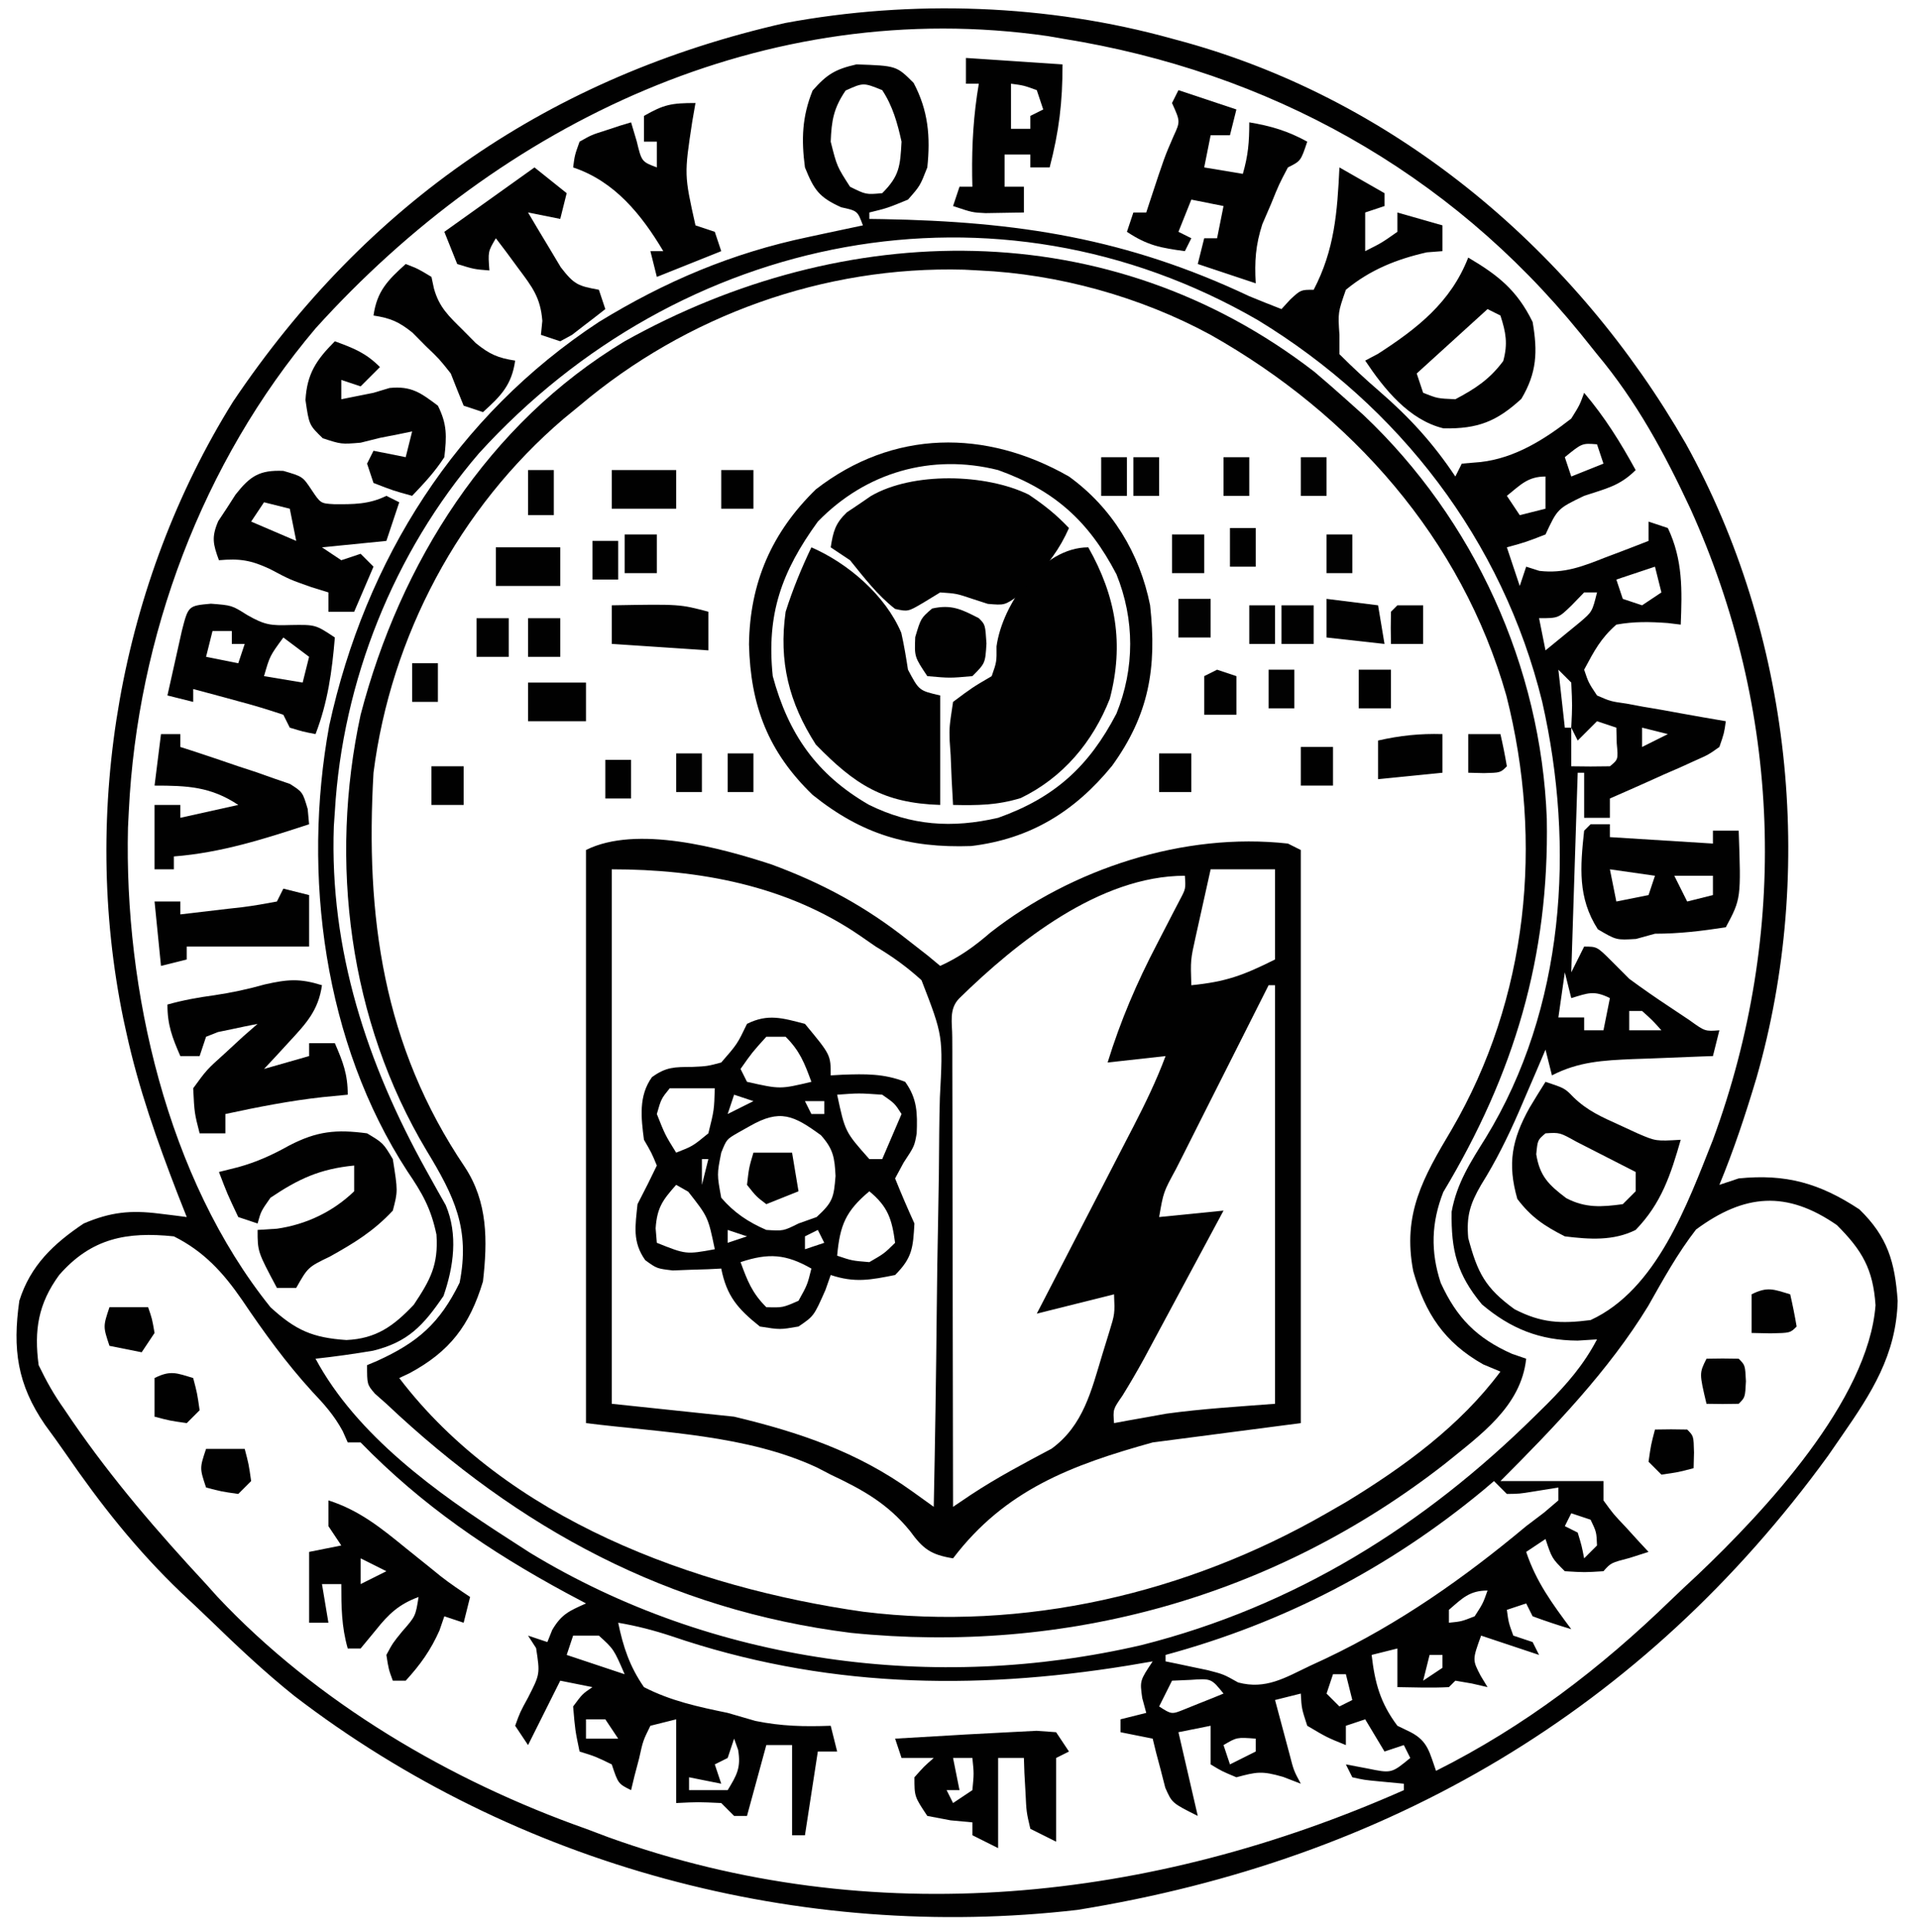 <?xml version="1.0" encoding="UTF-8"?>
<svg version="1.1" xmlns="http://www.w3.org/2000/svg" width="298" height="300">
<path d="M0 0 C0.671 0.182 1.343 0.364 2.034 0.551 C35.308 9.836 62.782 33.279 79.812 62.938 C96.147 92.438 100.05 129.047 90.758 161.406 C89.077 167.031 87.248 172.572 85 178 C85.99 177.67 86.98 177.34 88 177 C95.316 176.263 100.556 177.73 106.75 181.812 C111.138 186.079 112.264 189.99 112.688 196 C112.478 204.382 108.62 210.336 104 217 C103.303 218.009 102.605 219.019 101.887 220.059 C73.16 259.603 33.512 282.81 -14.676 290.594 C-57.754 295.587 -101.887 283.758 -136.284 257.373 C-140.918 253.666 -145.221 249.602 -149.477 245.472 C-150.926 244.071 -152.398 242.695 -153.871 241.32 C-160.775 234.72 -166.414 227.573 -171.813 219.716 C-172.857 218.206 -173.938 216.722 -175.023 215.242 C-179.326 208.96 -180.068 203.522 -179 196 C-177.275 190.522 -173.688 187.142 -169 184 C-164.804 182.213 -161.715 181.909 -157.273 182.465 C-156.471 182.563 -155.668 182.661 -154.841 182.761 C-154.234 182.84 -153.626 182.919 -153 183 C-153.459 181.837 -153.918 180.675 -154.391 179.477 C-157.582 171.217 -160.481 163.037 -162.375 154.375 C-162.53 153.667 -162.685 152.959 -162.845 152.229 C-169.537 119.753 -163.341 84.511 -145.805 56.367 C-125.047 25.491 -96.407 5.806 -60.098 -2.422 C-40.409 -6.096 -19.281 -5.365 0 0 Z M-133 45 C-150.597 65.797 -160.687 92.88 -162 120 C-162.062 121.232 -162.062 121.232 -162.125 122.488 C-162.737 147.706 -156.073 176.991 -140 197 C-136.065 200.612 -133.435 201.742 -128.211 202.098 C-123.563 201.892 -120.861 199.909 -117.75 196.625 C-115.174 192.761 -113.902 190.437 -114.223 185.719 C-115.074 181.644 -116.42 179.3 -118.75 175.875 C-131.688 155.987 -135.118 129.865 -130.875 106.688 C-125.264 80.928 -111.181 58.577 -89 44 C-78.699 37.692 -68.322 33.287 -56.5 30.812 C-55.678 30.635 -54.855 30.458 -54.008 30.275 C-52.006 29.845 -50.003 29.422 -48 29 C-48.834 26.746 -48.834 26.746 -51.375 26.188 C-54.816 24.631 -55.586 23.497 -57 20 C-57.573 15.674 -57.455 12.125 -55.812 8.062 C-53.597 5.541 -52.278 4.745 -49 4 C-42.786 4.214 -42.786 4.214 -40.125 6.875 C-37.852 11.169 -37.496 15.226 -38 20 C-39.125 22.875 -39.125 22.875 -41 25 C-44.188 26.312 -44.188 26.312 -47 27 C-47 27.33 -47 27.66 -47 28 C-46.337 28.009 -45.674 28.019 -44.991 28.028 C-23.94 28.399 -7.016 31.012 12 40 C13.661 40.682 15.325 41.355 17 42 C17.454 41.505 17.907 41.01 18.375 40.5 C20 39 20 39 22 39 C25.246 32.791 25.669 26.942 26 20 C28.31 21.32 30.62 22.64 33 24 C33 24.66 33 25.32 33 26 C32.01 26.33 31.02 26.66 30 27 C30 28.98 30 30.96 30 33 C32.555 31.717 32.555 31.717 35 30 C35 29.01 35 28.02 35 27 C37.31 27.66 39.62 28.32 42 29 C42 30.32 42 31.64 42 33 C41.196 33.062 40.391 33.124 39.562 33.188 C34.834 34.266 30.771 35.894 27 39 C25.768 42.535 25.768 42.535 26 46 C26 46.99 26 47.98 26 49 C28.017 51.02 30.032 52.89 32.188 54.75 C36.888 58.817 40.541 62.815 44 68 C44.33 67.34 44.66 66.68 45 66 C45.969 65.918 46.939 65.835 47.938 65.75 C53.257 65.143 57.838 62.249 62 59 C63.301 56.919 63.301 56.919 64 55 C67.219 58.794 69.616 62.658 72 67 C69.514 69.486 67.319 69.894 64 71 C59.873 72.989 59.873 72.989 58 77 C54.938 78.188 54.938 78.188 52 79 C52.66 80.98 53.32 82.96 54 85 C54.33 84.01 54.66 83.02 55 82 C55.674 82.215 56.348 82.431 57.043 82.652 C60.902 83.106 63.786 81.953 67.312 80.562 C67.958 80.32 68.603 80.077 69.268 79.826 C70.849 79.229 72.425 78.616 74 78 C74 77.01 74 76.02 74 75 C74.99 75.33 75.98 75.66 77 76 C79.346 80.938 79.213 85.664 79 91 C78.336 90.919 77.672 90.838 76.988 90.754 C74.18 90.553 71.775 90.496 69 91 C66.56 93.14 65.562 95.084 64 98 C64.677 100.012 64.677 100.012 66 102 C68.093 102.914 68.093 102.914 70.57 103.266 C71.466 103.433 72.362 103.601 73.285 103.773 C74.222 103.931 75.159 104.088 76.125 104.25 C77.07 104.423 78.015 104.595 78.988 104.773 C81.323 105.198 83.66 105.606 86 106 C85.739 107.866 85.739 107.866 85 110 C83.326 111.188 83.326 111.188 81.184 112.141 C80.42 112.489 79.656 112.837 78.869 113.195 C78.067 113.543 77.264 113.891 76.438 114.25 C75.631 114.614 74.825 114.977 73.994 115.352 C72.002 116.248 70.004 117.13 68 118 C68 118.99 68 119.98 68 121 C66.68 121 65.36 121 64 121 C64 118.69 64 116.38 64 114 C63.67 114 63.34 114 63 114 C62.67 124.23 62.34 134.46 62 145 C62.66 143.68 63.32 142.36 64 141 C66 141 66 141 68.238 143.23 C69.15 144.144 70.061 145.058 71 146 C73.025 147.49 75.089 148.928 77.188 150.312 C78.233 151.01 79.278 151.707 80.355 152.426 C82.773 154.171 82.773 154.171 85 154 C84.67 155.32 84.34 156.64 84 158 C83.42 158.02 82.841 158.04 82.243 158.06 C79.599 158.156 76.956 158.265 74.312 158.375 C72.944 158.421 72.944 158.421 71.549 158.469 C66.988 158.668 63.138 158.857 59 161 C58.67 159.68 58.34 158.36 58 157 C57.553 158.051 57.105 159.101 56.645 160.184 C56.035 161.602 55.424 163.02 54.812 164.438 C54.497 165.172 54.182 165.906 53.857 166.662 C52.131 170.624 50.298 174.329 48 178 C46.295 180.938 45.698 182.848 46 186.25 C47.44 191.652 48.621 193.999 53.188 197.312 C57.346 199.462 60.357 199.59 65 199 C75.283 194.27 80.035 180.98 84 171 C95.862 138.739 94.622 104.214 80.485 72.965 C76.441 64.308 72.152 56.365 66 49 C65.136 47.925 64.273 46.849 63.41 45.773 C42.945 20.586 14.955 5.116 -17 0 C-17.759 -0.131 -18.519 -0.263 -19.301 -0.398 C-63.124 -6.695 -104.17 13.06 -133 45 Z M-50.688 8.062 C-52.542 10.8 -52.873 12.689 -53 16 C-52.036 19.833 -52.036 19.833 -50 23 C-47.524 24.23 -47.524 24.23 -45 24 C-42.307 21.307 -42.211 19.794 -42 16 C-42.628 13.137 -43.377 10.455 -45 8 C-47.932 6.812 -47.932 6.812 -50.688 8.062 Z M-107.639 64.414 C-120.842 79.8 -128.816 99.77 -130 120 C-130.053 120.768 -130.106 121.537 -130.16 122.328 C-130.837 141.52 -124.994 159.245 -115.77 175.82 C-115.186 176.87 -114.602 177.919 -114 179 C-113.598 179.712 -113.196 180.423 -112.781 181.156 C-110.852 185.709 -111.552 190.705 -113.125 195.25 C-116.267 199.858 -118.638 202.418 -124.059 203.754 C-127.036 204.255 -129.999 204.675 -133 205 C-126.574 216.947 -114.202 225.806 -103 233 C-101.353 234.063 -101.353 234.063 -99.672 235.148 C-71.366 252.329 -36.838 256.911 -4.753 249.476 C19.056 243.457 39.058 230.985 56.438 213.812 C57.041 213.218 57.645 212.624 58.268 212.011 C61.374 208.881 63.928 205.943 66 202 C65.01 202.062 64.02 202.124 63 202.188 C57.133 202.164 52.578 200.338 48.125 196.562 C44.255 191.896 43.326 188.188 43.422 182.168 C44.232 177.731 46.349 174.479 48.719 170.688 C61.003 150.61 62.603 125.545 57.492 103.003 C51.334 77.913 35.269 57.067 13.34 43.719 C-27.396 20.162 -76.502 30.143 -107.639 64.414 Z M61 65 C61.33 65.99 61.66 66.98 62 68 C63.65 67.34 65.3 66.68 67 66 C66.67 65.01 66.34 64.02 66 63 C63.676 62.815 63.676 62.815 61 65 Z M52 71 C52.99 72.485 52.99 72.485 54 74 C55.32 73.67 56.64 73.34 58 73 C58 71.35 58 69.7 58 68 C55.238 68 54.107 69.314 52 71 Z M51 77 C52 79 52 79 52 79 Z M75 82 C73.02 82.66 71.04 83.32 69 84 C69.33 84.99 69.66 85.98 70 87 C70.99 87.33 71.98 87.66 73 88 C73.99 87.34 74.98 86.68 76 86 C75.67 84.68 75.34 83.36 75 82 Z M55 85 C56 87 56 87 56 87 Z M64 86 C63.361 86.66 62.721 87.32 62.062 88 C60 90 60 90 57 90 C57.33 91.65 57.66 93.3 58 95 C59.152 94.07 60.297 93.131 61.438 92.188 C62.076 91.665 62.714 91.143 63.371 90.605 C65.255 88.992 65.255 88.992 66 86 C65.34 86 64.68 86 64 86 Z M56 88 C57 90 57 90 57 90 Z M59 96 C60 98 60 98 60 98 Z M60 98 C60.33 100.97 60.66 103.94 61 107 C61.33 107 61.66 107 62 107 C62.167 103.583 62.167 103.583 62 100 C61.34 99.34 60.68 98.68 60 98 Z M66 106 C65.01 106.99 64.02 107.98 63 109 C62.67 108.34 62.34 107.68 62 107 C62 108.98 62 110.96 62 113 C64 113.043 66 113.041 68 113 C69.296 111.934 69.296 111.934 69.062 109.438 C69.042 108.633 69.021 107.829 69 107 C68.01 106.67 67.02 106.34 66 106 Z M73 107 C73 107.99 73 108.98 73 110 C74.32 109.34 75.64 108.68 77 108 C75.68 107.67 74.36 107.34 73 107 Z M61 145 C60.67 147.31 60.34 149.62 60 152 C61.32 152 62.64 152 64 152 C64 152.66 64 153.32 64 154 C64.99 154 65.98 154 67 154 C67.33 152.35 67.66 150.7 68 149 C65.509 147.755 64.589 148.223 62 149 C61.67 147.68 61.34 146.36 61 145 Z M71 151 C71 151.99 71 152.98 71 154 C72.65 154 74.3 154 76 154 C74.625 152.458 74.625 152.458 73 151 C72.34 151 71.68 151 71 151 Z M59 153 C60 157 60 157 60 157 Z M81.375 184.938 C78.469 188.685 76.279 192.691 73.945 196.812 C67.839 206.818 59.267 215.733 51 224 C56.28 224 61.56 224 67 224 C67 224.99 67 225.98 67 227 C68.534 229.118 68.534 229.118 70.5 231.188 C71.15 231.903 71.799 232.618 72.469 233.355 C72.974 233.898 73.479 234.441 74 235 C73.031 235.309 72.061 235.619 71.062 235.938 C68.159 236.695 68.159 236.695 67 238 C64.062 238.188 64.062 238.188 61 238 C59 236 59 236 58 233 C57.01 233.66 56.02 234.32 55 235 C56.557 239.671 59.084 243.087 62 247 C59.98 246.398 57.979 245.727 56 245 C55.67 244.34 55.34 243.68 55 243 C53.515 243.495 53.515 243.495 52 244 C52.267 245.985 52.267 245.985 53 248 C54.485 248.495 54.485 248.495 56 249 C56.495 249.99 56.495 249.99 57 251 C54.03 250.01 51.06 249.02 48 248 C46.637 251.76 46.637 251.76 47.938 254.25 C48.288 254.827 48.639 255.405 49 256 C47.793 255.722 47.793 255.722 46.562 255.438 C45.717 255.293 44.871 255.149 44 255 C43.505 255.495 43.505 255.495 43 256 C40.329 256.141 37.676 256.042 35 256 C35 254.02 35 252.04 35 250 C33.02 250.495 33.02 250.495 31 251 C31.508 255.369 32.343 258.457 35 262 C35.681 262.33 36.361 262.66 37.062 263 C39.779 264.402 39.993 266.206 41 269 C54.793 262.075 66.489 253.129 77.529 242.42 C78.874 241.122 80.242 239.849 81.613 238.578 C91.912 228.789 108.132 211.499 109.25 196.688 C108.871 191.096 107.19 188.19 103.25 184.25 C95.418 178.828 88.876 179.401 81.375 184.938 Z M-172.812 192 C-176.072 196.47 -176.726 200.567 -176 206 C-174.757 208.573 -173.624 210.585 -172 212.875 C-171.591 213.478 -171.183 214.081 -170.762 214.702 C-164.553 223.742 -157.455 231.972 -150 240 C-149.423 240.643 -148.845 241.286 -148.25 241.949 C-132.837 258.36 -112.095 270.555 -91 278 C-89.256 278.657 -89.256 278.657 -87.477 279.328 C-46.581 294.054 -3.17 289.352 36 272 C36 271.67 36 271.34 36 271 C34.051 270.814 34.051 270.814 32.062 270.625 C29.848 270.414 29.848 270.414 28 270 C27.67 269.34 27.34 268.68 27 268 C28.64 268.309 28.64 268.309 30.312 268.625 C34.084 269.403 34.084 269.403 37 267 C36.67 266.34 36.34 265.68 36 265 C35.01 265.33 34.02 265.66 33 266 C32.01 264.35 31.02 262.7 30 261 C29.01 261.33 28.02 261.66 27 262 C27 262.99 27 263.98 27 265 C24.062 263.812 24.062 263.812 21 262 C20.125 259.312 20.125 259.312 20 257 C18.68 257.33 17.36 257.66 16 258 C16.477 259.792 16.956 261.584 17.438 263.375 C17.704 264.373 17.971 265.37 18.246 266.398 C18.902 268.954 18.902 268.954 20 271 C19.093 270.649 18.185 270.299 17.25 269.938 C13.922 268.977 13.142 269.162 10 270 C7.75 269.062 7.75 269.062 6 268 C6 266.02 6 264.04 6 262 C3.525 262.495 3.525 262.495 1 263 C1.99 267.29 2.98 271.58 4 276 C0 274 0 274 -1.047 271.617 C-1.279 270.712 -1.511 269.807 -1.75 268.875 C-1.992 267.965 -2.235 267.055 -2.484 266.117 C-2.655 265.419 -2.825 264.72 -3 264 C-4.65 263.67 -6.3 263.34 -8 263 C-8 262.34 -8 261.68 -8 261 C-6.68 260.67 -5.36 260.34 -4 260 C-4.206 259.237 -4.412 258.474 -4.625 257.688 C-5 255 -5 255 -3 252 C-4.272 252.217 -5.545 252.433 -6.855 252.656 C-31.08 256.577 -54.354 256.058 -77.715 248.086 C-80.486 247.17 -83.128 246.49 -86 246 C-85.232 249.761 -84.197 252.831 -82 256 C-77.836 258.147 -73.567 259.057 -69 260 C-67.561 260.412 -66.123 260.828 -64.688 261.25 C-60.621 262.077 -57.135 262.148 -53 262 C-52.67 263.32 -52.34 264.64 -52 266 C-52.99 266 -53.98 266 -55 266 C-55.66 270.29 -56.32 274.58 -57 279 C-57.66 279 -58.32 279 -59 279 C-59 274.38 -59 269.76 -59 265 C-60.32 265 -61.64 265 -63 265 C-63.99 268.63 -64.98 272.26 -66 276 C-66.66 276 -67.32 276 -68 276 C-68.66 275.34 -69.32 274.68 -70 274 C-73.583 273.833 -73.583 273.833 -77 274 C-77 269.71 -77 265.42 -77 261 C-78.32 261.33 -79.64 261.66 -81 262 C-82.143 264.313 -82.143 264.313 -82.75 267.062 C-83.114 268.441 -83.114 268.441 -83.484 269.848 C-83.655 270.558 -83.825 271.268 -84 272 C-86 271 -86 271 -87 268 C-89.504 266.781 -89.504 266.781 -92 266 C-92.688 262.688 -92.688 262.688 -93 259 C-91.562 257.062 -91.562 257.062 -90 256 C-91.65 255.67 -93.3 255.34 -95 255 C-96.65 258.3 -98.3 261.6 -100 265 C-100.66 264.01 -101.32 263.02 -102 262 C-101.25 259.914 -101.25 259.914 -100 257.625 C-98.132 253.966 -98.132 253.966 -98.75 249.938 C-99.162 249.298 -99.575 248.659 -100 248 C-98.515 248.495 -98.515 248.495 -97 249 C-96.629 248.072 -96.629 248.072 -96.25 247.125 C-94.78 244.625 -93.586 244.167 -91 243 C-92.004 242.466 -93.008 241.933 -94.043 241.383 C-105.989 234.92 -116.492 227.765 -126 218 C-126.66 218 -127.32 218 -128 218 C-128.258 217.42 -128.516 216.84 -128.781 216.242 C-130.104 213.809 -131.595 212.131 -133.5 210.125 C-137.584 205.654 -141.032 200.885 -144.41 195.874 C-147.335 191.624 -150.348 188.326 -155 186 C-162.317 185.239 -167.81 186.271 -172.812 192 Z M50 224 C49.429 224.485 48.858 224.969 48.27 225.469 C33.619 237.58 17.291 246.034 -1 251 C-1 251.33 -1 251.66 -1 252 C-0.408 252.121 0.183 252.242 0.793 252.367 C1.583 252.535 2.373 252.702 3.188 252.875 C3.965 253.037 4.742 253.2 5.543 253.367 C8 254 8 254 10.273 255.277 C14.575 256.417 17.54 254.547 21.438 252.688 C22.232 252.32 23.026 251.953 23.844 251.574 C35.281 246.14 45.291 239.111 55 231 C55.917 230.305 56.833 229.61 57.777 228.895 C58.878 227.957 58.878 227.957 60 227 C60 226.34 60 225.68 60 225 C58.721 225.206 57.443 225.412 56.125 225.625 C53.945 225.977 53.945 225.977 52 226 C51.34 225.34 50.68 224.68 50 224 Z M62 229 C61.67 229.66 61.34 230.32 61 231 C61.99 231.495 61.99 231.495 63 232 C63.625 234.062 63.625 234.062 64 236 C64.66 235.34 65.32 234.68 66 234 C65.914 231.907 65.914 231.907 65 230 C64.01 229.67 63.02 229.34 62 229 Z M43 244 C43 244.66 43 245.32 43 246 C44.95 245.805 44.95 245.805 47 245 C48.284 243.016 48.284 243.016 49 241 C46.201 241 45.073 242.204 43 244 Z M-93 248 C-93.33 248.99 -93.66 249.98 -94 251 C-91.03 251.99 -88.06 252.98 -85 254 C-86.684 250.105 -86.684 250.105 -89 248 C-90.32 248 -91.64 248 -93 248 Z M40 251 C39.67 252.32 39.34 253.64 39 255 C39.99 254.34 40.98 253.68 42 253 C42 252.34 42 251.68 42 251 C41.34 251 40.68 251 40 251 Z M25 254 C24.67 254.99 24.34 255.98 24 257 C24.66 257.66 25.32 258.32 26 259 C26.66 258.67 27.32 258.34 28 258 C27.67 256.68 27.34 255.36 27 254 C26.34 254 25.68 254 25 254 Z M0 255 C-0.66 256.32 -1.32 257.64 -2 259 C-0.056 260.254 -0.056 260.254 1.945 259.441 C2.665 259.151 3.384 258.861 4.125 258.562 C4.849 258.275 5.574 257.988 6.32 257.691 C6.875 257.463 7.429 257.235 8 257 C6.102 254.65 6.102 254.65 2.875 254.875 C1.926 254.916 0.978 254.958 0 255 Z M-91 261 C-91 261.99 -91 262.98 -91 264 C-89.35 264 -87.7 264 -86 264 C-86.66 263.01 -87.32 262.02 -88 261 C-88.99 261 -89.98 261 -91 261 Z M-68 264 C-68.33 264.99 -68.66 265.98 -69 267 C-69.99 267.495 -69.99 267.495 -71 268 C-70.67 268.99 -70.34 269.98 -70 271 C-71.65 270.67 -73.3 270.34 -75 270 C-75 270.66 -75 271.32 -75 272 C-73.02 272 -71.04 272 -69 272 C-67.571 269.646 -66.913 268.52 -67.375 265.75 C-67.581 265.173 -67.787 264.595 -68 264 Z M8 265 C8.33 265.99 8.66 266.98 9 268 C10.32 267.34 11.64 266.68 13 266 C13 265.34 13 264.68 13 264 C10.075 263.776 10.075 263.776 8 265 Z M-75 266 C-71 267 -71 267 -71 267 Z " fill="#010101" transform="translate(182,6)"/>
<path d="M0 0 C7.852 2.874 14.689 6.56 21.258 11.777 C22.289 12.582 23.32 13.386 24.383 14.215 C25.311 14.988 25.311 14.988 26.258 15.777 C29.291 14.399 31.554 12.759 34.07 10.59 C46.727 0.684 64.103 -5.025 80.258 -3.223 C81.248 -2.728 81.248 -2.728 82.258 -2.223 C82.258 27.147 82.258 56.517 82.258 86.777 C74.668 87.767 67.078 88.757 59.258 89.777 C46.61 93.296 36.329 97.157 28.258 107.777 C24.816 107.22 23.595 106.324 21.57 103.527 C18.084 99.255 14.196 97.104 9.258 94.777 C8.566 94.418 7.873 94.058 7.16 93.688 C-3.749 88.589 -16.947 88.252 -28.742 86.777 C-28.742 57.407 -28.742 28.037 -28.742 -2.223 C-20.905 -6.141 -7.838 -2.561 0 0 Z M-24.742 0.777 C-24.742 28.167 -24.742 55.557 -24.742 83.777 C-18.472 84.437 -12.202 85.097 -5.742 85.777 C4.435 88.217 13.386 91.24 21.906 97.367 C22.849 98.044 22.849 98.044 23.81 98.734 C24.288 99.078 24.766 99.423 25.258 99.777 C25.467 89.616 25.626 79.454 25.724 69.291 C25.771 64.571 25.835 59.852 25.937 55.133 C26.035 50.575 26.088 46.018 26.112 41.459 C26.128 39.723 26.161 37.988 26.209 36.254 C26.717 26.668 26.717 26.668 23.357 17.994 C21.084 15.932 18.888 14.348 16.258 12.777 C15.448 12.218 14.639 11.658 13.805 11.081 C2.422 3.267 -11.22 0.777 -24.742 0.777 Z M68.258 0.777 C67.753 3.026 67.254 5.276 66.758 7.527 C66.479 8.78 66.201 10.033 65.914 11.324 C65.133 14.846 65.133 14.846 65.258 18.777 C70.588 18.244 73.241 17.286 78.258 14.777 C78.258 10.157 78.258 5.537 78.258 0.777 C74.958 0.777 71.658 0.777 68.258 0.777 Z M29.258 20.777 C27.561 22.474 28.138 24.589 28.133 26.852 C28.137 27.578 28.141 28.303 28.144 29.051 C28.144 29.812 28.144 30.573 28.144 31.357 C28.145 33.884 28.152 36.411 28.16 38.938 C28.162 40.685 28.163 42.432 28.164 44.18 C28.168 48.788 28.178 53.396 28.189 58.004 C28.199 62.702 28.204 67.401 28.209 72.1 C28.22 81.326 28.237 90.551 28.258 99.777 C29.184 99.153 30.11 98.528 31.064 97.884 C35.086 95.231 39.298 93.012 43.551 90.754 C48.492 87.146 49.727 81.76 51.445 76.09 C51.789 74.972 52.134 73.855 52.488 72.703 C53.385 69.798 53.385 69.798 53.258 66.777 C49.298 67.767 45.338 68.757 41.258 69.777 C42.06 68.226 42.06 68.226 42.878 66.644 C44.867 62.797 46.853 58.948 48.838 55.098 C49.697 53.435 50.556 51.771 51.417 50.108 C52.655 47.714 53.89 45.318 55.125 42.922 C55.508 42.182 55.892 41.442 56.287 40.68 C58.128 37.101 59.85 33.556 61.258 29.777 C58.288 30.107 55.318 30.437 52.258 30.777 C54.27 24.257 56.791 18.381 59.945 12.34 C60.765 10.76 61.582 9.178 62.395 7.594 C62.931 6.564 62.931 6.564 63.479 5.514 C64.394 3.79 64.394 3.79 64.258 1.777 C51.015 1.777 38.151 12.085 29.258 20.777 Z M77.258 18.777 C74.832 23.58 72.411 28.386 69.995 33.194 C69.172 34.83 68.347 36.465 67.521 38.1 C66.336 40.446 65.156 42.795 63.977 45.145 C63.605 45.878 63.233 46.611 62.85 47.367 C60.928 50.898 60.928 50.898 60.258 54.777 C65.208 54.282 65.208 54.282 70.258 53.777 C68.32 57.389 66.382 61.001 64.441 64.611 C63.782 65.838 63.124 67.065 62.466 68.292 C61.516 70.062 60.565 71.832 59.613 73.602 C59.042 74.665 58.472 75.728 57.884 76.823 C56.82 78.756 55.709 80.663 54.548 82.538 C53.091 84.635 53.091 84.635 53.258 86.777 C53.973 86.645 54.689 86.512 55.426 86.375 C56.92 86.11 56.92 86.11 58.445 85.84 C59.89 85.579 59.89 85.579 61.363 85.312 C66.965 84.543 72.62 84.211 78.258 83.777 C78.258 62.327 78.258 40.877 78.258 18.777 C77.928 18.777 77.598 18.777 77.258 18.777 Z " fill="#010101" transform="translate(119.742,134.223)"/>
<path d="M0 0 C1.646 1.392 3.27 2.811 4.875 4.25 C5.781 5.062 6.687 5.874 7.621 6.711 C24.786 22.948 35.187 45.742 36.078 69.406 C36.462 90.771 31.031 108.989 20 127.375 C18.14 132.129 18.004 136.594 19.602 141.465 C22.088 146.893 25.165 150.045 30.688 152.5 C31.409 152.748 32.131 152.995 32.875 153.25 C32.072 160.685 25.772 165.076 20.273 169.554 C-6.235 190.229 -38.524 199.209 -71.98 195.824 C-100.26 192.277 -123.569 179.675 -144.125 160.25 C-144.712 159.732 -145.298 159.214 -145.902 158.68 C-147.125 157.25 -147.125 157.25 -147.125 154.25 C-146.346 153.921 -146.346 153.921 -145.551 153.586 C-139.269 150.73 -135.841 147.761 -132.75 141.438 C-131.117 133.11 -133.54 128.071 -137.895 120.907 C-149.932 100.774 -153.062 76.07 -148.125 53.25 C-141.985 29.697 -128.332 7.991 -107.125 -4.75 C-73.024 -23.818 -31.942 -24.676 0 0 Z M-114.125 5.25 C-114.938 5.918 -115.752 6.585 -116.59 7.273 C-132.813 21.122 -143.423 41.062 -146.125 62.25 C-147.408 84.532 -144.654 104.663 -131.938 123.488 C-128.366 128.931 -128.402 134.894 -129.125 141.25 C-131.188 148.077 -134.272 152.142 -140.551 155.508 C-141.07 155.753 -141.59 155.998 -142.125 156.25 C-125.47 178.14 -96.374 188.798 -70.063 192.543 C-45.101 195.619 -19.784 189.708 1.875 177.25 C2.879 176.673 3.883 176.095 4.918 175.5 C13.854 170.055 22.589 163.704 28.875 155.25 C27.545 154.693 27.545 154.693 26.188 154.125 C20.161 150.714 17.183 146.198 15.336 139.645 C13.628 130.773 16.881 125.098 21.286 117.693 C33.177 97.314 35.578 73.059 29.806 50.316 C22.882 25.873 5.675 6.552 -16.125 -5.75 C-26.956 -11.632 -39.786 -15.209 -52.125 -15.75 C-52.874 -15.79 -53.623 -15.83 -54.395 -15.871 C-76.206 -16.47 -97.536 -8.772 -114.125 5.25 Z " fill="#010101" transform="translate(204.125,57.75)"/>
<path d="M0 0 C4 4.821 4 4.821 4 8 C4.603 7.965 5.207 7.93 5.828 7.895 C9.366 7.775 12.238 7.703 15.562 9 C17.438 11.61 17.478 13.86 17.352 17.02 C17 19 17 19 15.312 21.562 C14.879 22.367 14.446 23.171 14 24 C14.943 26.357 15.946 28.69 17 31 C16.787 34.761 16.677 36.323 14 39 C10.166 39.767 7.74 40.247 4 39 C3.732 39.763 3.464 40.526 3.188 41.312 C1.391 45.377 1.391 45.377 -1 47 C-3.875 47.5 -3.875 47.5 -7 47 C-10.444 44.245 -12.148 42.288 -13 38 C-14.031 38.052 -14.031 38.052 -15.082 38.105 C-15.983 38.133 -16.884 38.16 -17.812 38.188 C-19.152 38.24 -19.152 38.24 -20.52 38.293 C-23 38 -23 38 -24.801 36.695 C-26.821 33.839 -26.344 31.388 -26 28 C-25.464 26.948 -24.927 25.896 -24.375 24.812 C-23.921 23.884 -23.468 22.956 -23 22 C-23.808 20.05 -23.808 20.05 -25 18 C-25.446 14.579 -25.855 11.188 -23.758 8.273 C-21.554 6.677 -20.257 6.701 -17.562 6.688 C-15.179 6.578 -15.179 6.578 -13 6 C-10.505 3.134 -10.505 3.134 -9 0 C-5.74 -1.63 -3.453 -0.893 0 0 Z M-6 2 C-8.201 4.439 -8.201 4.439 -10 7 C-9.67 7.66 -9.34 8.32 -9 9 C-3.859 10.157 -3.859 10.157 1 9 C-0.074 6.085 -0.778 4.222 -3 2 C-3.99 2 -4.98 2 -6 2 Z M-21 10 C-22.326 11.645 -22.326 11.645 -23 14 C-21.717 17.234 -21.717 17.234 -20 20 C-17.425 18.991 -17.425 18.991 -15 17 C-14.104 13.401 -14.104 13.401 -14 10 C-16.31 10 -18.62 10 -21 10 Z M-11 11 C-11.33 11.99 -11.66 12.98 -12 14 C-10.68 13.34 -9.36 12.68 -8 12 C-8.99 11.67 -9.98 11.34 -11 11 Z M5 11 C6.233 16.765 6.233 16.765 10 21 C10.66 21 11.32 21 12 21 C12.99 18.69 13.98 16.38 15 14 C13.944 12.354 13.944 12.354 12 11 C8.375 10.75 8.375 10.75 5 11 Z M0 12 C0.33 12.66 0.66 13.32 1 14 C1.66 14 2.32 14 3 14 C3 13.34 3 12.68 3 12 C2.01 12 1.02 12 0 12 Z M-8.562 15.875 C-9.183 16.223 -9.803 16.571 -10.441 16.93 C-12.166 17.929 -12.166 17.929 -13 20 C-13.668 23.372 -13.668 23.372 -13 27 C-10.987 29.33 -8.817 30.777 -6 32 C-3.349 32.17 -3.349 32.17 -1 31 C-0.072 30.67 0.856 30.34 1.812 30 C4.353 27.677 4.479 26.955 4.75 23.625 C4.61 20.771 4.404 19.455 2.492 17.301 C-1.761 14.195 -3.862 13.186 -8.562 15.875 Z M-16 21 C-16 22.32 -16 23.64 -16 25 C-15.67 23.68 -15.34 22.36 -15 21 C-15.33 21 -15.66 21 -16 21 Z M7 22 C8 25 8 25 8 25 Z M-20 25 C-22.097 27.36 -22.969 28.546 -23.188 31.75 C-23.126 32.492 -23.064 33.235 -23 34 C-18.462 35.816 -18.462 35.816 -14 35 C-15.045 29.978 -15.045 29.978 -18.125 26.062 C-18.744 25.712 -19.363 25.361 -20 25 Z M10 26 C6.328 29.08 5.432 31.248 5 36 C7.302 36.778 7.302 36.778 10 37 C12.305 35.668 12.305 35.668 14 34 C13.502 30.312 12.899 28.395 10 26 Z M-12 32 C-12 32.66 -12 33.32 -12 34 C-11.01 33.67 -10.02 33.34 -9 33 C-9.99 32.67 -10.98 32.34 -12 32 Z M2 32 C1.01 32.495 1.01 32.495 0 33 C0 33.66 0 34.32 0 35 C0.99 34.67 1.98 34.34 3 34 C2.67 33.34 2.34 32.68 2 32 Z M-10 37 C-8.926 39.915 -8.222 41.778 -6 44 C-3.445 44.073 -3.445 44.073 -1 43 C0.375 40.524 0.375 40.524 1 38 C-2.924 35.758 -5.624 35.541 -10 37 Z " fill="#010101" transform="translate(125,159)"/>
<path d="M0 0 C6.687 4.826 10.988 11.933 12.598 19.992 C13.67 29.676 12.439 36.98 6.691 44.93 C0.904 52.013 -5.989 56.276 -15.18 57.383 C-24.953 57.728 -32.181 55.56 -39.812 49.438 C-46.697 42.785 -49.461 35.603 -49.688 26.062 C-49.562 16.502 -46.161 8.679 -39.312 2 C-27.318 -7.309 -12.927 -7.382 0 0 Z M-39 7 C-44.647 14.788 -46.992 21.386 -46 31 C-43.573 39.994 -39.201 46.266 -31.098 50.961 C-24.501 54.228 -18.165 54.656 -11 53 C-2.21 49.875 3.104 45.013 7.375 36.812 C10.216 29.805 10.216 22.195 7.375 15.188 C3.098 6.976 -2.21 2.147 -11 -1 C-21.347 -3.603 -31.553 -0.67 -39 7 Z " fill="#010101" transform="translate(166,74)"/>
<path d="M0 0 C4.29 7.585 5.576 14.985 3.34 23.52 C0.696 30.239 -3.94 35.768 -10.5 38.938 C-14.198 40.06 -17.161 40.078 -21 40 C-21.162 37.414 -21.281 34.838 -21.375 32.25 C-21.425 31.52 -21.476 30.791 -21.527 30.039 C-21.586 27.891 -21.586 27.891 -21 24 C-18.023 21.773 -18.023 21.773 -15 20 C-14.225 17.778 -14.225 17.778 -14.25 15.375 C-13.334 8.758 -7.146 0 0 0 Z " fill="#010101" transform="translate(169,85)"/>
<path d="M0 0 C5.712 2.478 11.511 7.475 13.957 13.266 C14.389 15.16 14.702 17.08 15 19 C16.722 22.248 16.722 22.248 20 23 C20 28.61 20 34.22 20 40 C11.171 39.724 6.759 36.861 0.688 30.625 C-3.491 24.126 -5.097 17.716 -4 10 C-2.908 6.541 -1.56 3.273 0 0 Z " fill="#010101" transform="translate(126,85)"/>
<path d="M0 0 C2.469 1.662 4.241 3.075 6.25 5.188 C4.788 8.51 2.942 10.881 0.438 13.5 C-0.229 14.218 -0.895 14.936 -1.582 15.676 C-3.75 17.188 -3.75 17.188 -6.355 16.965 C-7.146 16.708 -7.936 16.452 -8.75 16.188 C-11.218 15.36 -11.218 15.36 -13.75 15.188 C-14.596 15.703 -15.441 16.219 -16.312 16.75 C-18.75 18.188 -18.75 18.188 -20.75 17.75 C-23.527 15.58 -25.533 12.916 -27.75 10.188 C-28.74 9.527 -29.73 8.867 -30.75 8.188 C-30.363 5.732 -30.054 4.477 -28.227 2.738 C-27.616 2.33 -27.005 1.921 -26.375 1.5 C-25.769 1.084 -25.163 0.667 -24.539 0.238 C-18.069 -3.562 -6.682 -3.272 0 0 Z " fill="#010101" transform="translate(159.75,76.812)"/>
<path d="M0 0 C2.97 0.99 5.94 1.98 9 3 C8.67 4.32 8.34 5.64 8 7 C7.01 7 6.02 7 5 7 C4.67 8.65 4.34 10.3 4 12 C6.97 12.495 6.97 12.495 10 13 C10.826 10.108 11 8.113 11 5 C14.344 5.557 17.033 6.352 20 8 C19 11 19 11 17 12 C15.631 14.589 15.631 14.589 14.375 17.688 C13.929 18.723 13.483 19.758 13.023 20.824 C11.973 24.083 11.806 26.602 12 30 C9.03 29.01 6.06 28.02 3 27 C3.33 25.68 3.66 24.36 4 23 C4.66 23 5.32 23 6 23 C6.33 21.35 6.66 19.7 7 18 C5.35 17.67 3.7 17.34 2 17 C1.01 19.475 1.01 19.475 0 22 C0.66 22.33 1.32 22.66 2 23 C1.67 23.66 1.34 24.32 1 25 C-2.735 24.502 -4.812 24.125 -8 22 C-7.505 20.515 -7.505 20.515 -7 19 C-6.34 19 -5.68 19 -5 19 C-4.807 18.408 -4.613 17.817 -4.414 17.207 C-2.162 10.372 -2.162 10.372 -0.75 7.125 C0.294 4.859 0.294 4.859 -1 2 C-0.67 1.34 -0.34 0.68 0 0 Z " fill="#010101" transform="translate(183,14)"/>
<path d="M0 0 C-0.565 3.908 -2.421 5.899 -5.062 8.75 C-5.796 9.549 -6.529 10.348 -7.285 11.172 C-7.851 11.775 -8.417 12.378 -9 13 C-6.69 12.34 -4.38 11.68 -2 11 C-2 10.34 -2 9.68 -2 9 C-0.68 9 0.64 9 2 9 C3.257 11.906 4 13.796 4 17 C2.721 17.124 1.442 17.247 0.125 17.375 C-4.986 17.936 -9.976 18.92 -15 20 C-15 20.99 -15 21.98 -15 23 C-16.32 23 -17.64 23 -19 23 C-19.809 19.84 -19.809 19.84 -20 16 C-17.91 13.129 -17.91 13.129 -15.062 10.562 C-14.125 9.698 -13.188 8.833 -12.223 7.941 C-11.489 7.301 -10.756 6.66 -10 6 C-11.316 6.255 -12.628 6.529 -13.938 6.812 C-14.668 6.963 -15.399 7.114 -16.152 7.27 C-16.762 7.511 -17.372 7.752 -18 8 C-18.33 8.99 -18.66 9.98 -19 11 C-19.99 11 -20.98 11 -22 11 C-23.257 8.094 -24 6.204 -24 3 C-21.575 2.321 -19.253 1.899 -16.75 1.562 C-13.978 1.147 -11.548 0.626 -8.875 -0.125 C-5.288 -0.935 -3.442 -1.076 0 0 Z " fill="#010101" transform="translate(50,153)"/>
<path d="M0 0 C3 0.875 3 0.875 4.375 2.938 C5.788 5.053 5.788 5.053 7.887 5.172 C10.831 5.193 13.332 5.209 16 3.875 C16.66 4.205 17.32 4.535 18 4.875 C17.34 6.855 16.68 8.835 16 10.875 C12.7 11.205 9.4 11.535 6 11.875 C6.99 12.535 7.98 13.195 9 13.875 C9.99 13.545 10.98 13.215 12 12.875 C12.66 13.535 13.32 14.195 14 14.875 C13.01 17.185 12.02 19.495 11 21.875 C9.68 21.875 8.36 21.875 7 21.875 C7 20.885 7 19.895 7 18.875 C6.134 18.607 5.268 18.339 4.375 18.062 C1 16.875 1 16.875 -2.062 15.25 C-5.04 13.856 -6.769 13.59 -10 13.875 C-10.917 11.382 -11.178 10.289 -10.109 7.805 C-9.661 7.127 -9.212 6.449 -8.75 5.75 C-8.093 4.725 -8.093 4.725 -7.422 3.68 C-5.145 0.79 -3.698 -0.154 0 0 Z M-3 4.875 C-3.99 6.36 -3.99 6.36 -5 7.875 C-1.535 9.36 -1.535 9.36 2 10.875 C1.67 9.225 1.34 7.575 1 5.875 C-0.32 5.545 -1.64 5.215 -3 4.875 Z " fill="#010101" transform="translate(44,73.125)"/>
<path d="M0 0 C4.615 2.727 7.57 5.046 10 10 C10.798 14.611 10.665 17.883 8.25 21.938 C4.43 25.44 1.511 26.624 -3.836 26.523 C-9.195 25.227 -13.06 20.41 -16 16 C-15.34 15.649 -14.68 15.299 -14 14.938 C-7.889 10.991 -2.709 6.942 0 0 Z M3 8 C-2.445 12.95 -2.445 12.95 -8 18 C-7.67 18.99 -7.34 19.98 -7 21 C-4.796 21.878 -4.796 21.878 -2 22 C1.106 20.356 3.335 18.897 5.438 16.062 C6.171 13.374 5.854 11.633 5 9 C4.34 8.67 3.68 8.34 3 8 Z " fill="#010101" transform="translate(228,40)"/>
<path d="M0 0 C3 1 3 1 4.348 2.395 C6.492 4.478 8.718 5.459 11.438 6.688 C12.385 7.124 13.332 7.561 14.309 8.012 C17.148 9.23 17.148 9.23 21 9 C19.442 14.418 18.015 18.855 14 23 C10.528 24.736 6.796 24.466 3 24 C-0.185 22.379 -2.221 21.027 -4.375 18.188 C-5.944 12.698 -5.218 8.959 -2.5 4.062 C-1.681 2.7 -0.852 1.342 0 0 Z M0 8 C-1.225 9.039 -1.225 9.039 -1.438 11.25 C-0.898 14.642 0.499 16.009 3.207 18.055 C6.196 19.631 8.725 19.441 12 19 C12.66 18.34 13.32 17.68 14 17 C14 16.01 14 15.02 14 14 C12.044 12.995 10.085 11.996 8.125 11 C7.034 10.443 5.944 9.886 4.82 9.312 C2.216 7.859 2.216 7.859 0 8 Z " fill="#010101" transform="translate(240,168)"/>
<path d="M0 0 C0.99 0 1.98 0 3 0 C3 0.66 3 1.32 3 2 C8.28 2.33 13.56 2.66 19 3 C19 2.34 19 1.68 19 1 C20.32 1 21.64 1 23 1 C23.369 11.558 23.369 11.558 21 16 C17.265 16.575 13.787 17 10 17 C9.031 17.268 8.061 17.536 7.062 17.812 C4 18 4 18 1.125 16.312 C-2.012 11.422 -1.609 6.672 -1 1 C-0.67 0.67 -0.34 0.34 0 0 Z M3 7 C3.33 8.65 3.66 10.3 4 12 C5.65 11.67 7.3 11.34 9 11 C9.33 10.01 9.66 9.02 10 8 C7.69 7.67 5.38 7.34 3 7 Z M13 8 C13.66 9.32 14.32 10.64 15 12 C16.32 11.67 17.64 11.34 19 11 C19 10.01 19 9.02 19 8 C17.02 8 15.04 8 13 8 Z " fill="#010101" transform="translate(247,128)"/>
<path d="M0 0 C4.843 1.547 8.246 4.34 12.125 7.5 C13.356 8.49 14.588 9.48 15.82 10.469 C16.359 10.906 16.898 11.344 17.454 11.795 C18.916 12.935 20.457 13.971 22 15 C21.67 16.32 21.34 17.64 21 19 C20.01 18.67 19.02 18.34 18 18 C17.753 18.722 17.505 19.444 17.25 20.188 C15.877 23.276 14.276 25.51 12 28 C11.34 28 10.68 28 10 28 C9.348 26.227 9.348 26.227 9 24 C9.996 22.148 9.996 22.148 11.438 20.375 C13.53 17.987 13.53 17.987 14 15 C10.951 16.129 9.355 17.634 7.375 20.125 C6.591 21.074 5.808 22.023 5 23 C4.34 23 3.68 23 3 23 C2.03 19.605 2 16.529 2 13 C1.01 13 0.02 13 -1 13 C-0.67 14.98 -0.34 16.96 0 19 C-0.99 19 -1.98 19 -3 19 C-3 15.37 -3 11.74 -3 8 C-1.35 7.67 0.3 7.34 2 7 C1.34 6.01 0.68 5.02 0 4 C0 2.68 0 1.36 0 0 Z M5 9 C5 10.32 5 11.64 5 13 C6.32 12.34 7.64 11.68 9 11 C7.68 10.34 6.36 9.68 5 9 Z " fill="#010101" transform="translate(51,233)"/>
<path d="M0 0 C2.5 1.5 2.5 1.5 4 4 C4.79 8.978 4.79 8.978 4 12 C1.031 15.186 -1.981 17.023 -5.75 19.125 C-9.174 20.78 -9.174 20.78 -11 24 C-11.99 24 -12.98 24 -14 24 C-17 18.375 -17 18.375 -17 15 C-16.01 14.938 -15.02 14.876 -14 14.812 C-9.471 14.164 -5.306 12.186 -2 9 C-2 7.68 -2 6.36 -2 5 C-7.309 5.518 -10.635 7.062 -15 10 C-16.466 12.085 -16.466 12.085 -17 14 C-17.99 13.67 -18.98 13.34 -20 13 C-21.688 9.438 -21.688 9.438 -23 6 C-21.515 5.629 -21.515 5.629 -20 5.25 C-17.101 4.445 -14.686 3.34 -12.062 1.875 C-7.769 -0.343 -4.805 -0.641 0 0 Z " fill="#010101" transform="translate(57,176)"/>
<path d="M0 0 C3.25 0.25 3.25 0.25 5.625 1.75 C8.393 3.332 9.308 3.408 12.375 3.312 C16.25 3.25 16.25 3.25 19.25 5.25 C18.805 10.523 18.166 15.268 16.25 20.25 C14.312 19.875 14.312 19.875 12.25 19.25 C11.92 18.59 11.59 17.93 11.25 17.25 C8.893 16.452 6.588 15.759 4.188 15.125 C3.524 14.943 2.861 14.761 2.178 14.574 C0.537 14.126 -1.106 13.687 -2.75 13.25 C-2.75 13.91 -2.75 14.57 -2.75 15.25 C-4.07 14.92 -5.39 14.59 -6.75 14.25 C-6.275 12.103 -5.795 9.958 -5.312 7.812 C-5.046 6.618 -4.779 5.423 -4.504 4.191 C-3.511 0.319 -3.511 0.319 0 0 Z M0.25 4.25 C-0.08 5.57 -0.41 6.89 -0.75 8.25 C1.725 8.745 1.725 8.745 4.25 9.25 C4.58 8.26 4.91 7.27 5.25 6.25 C4.59 6.25 3.93 6.25 3.25 6.25 C3.25 5.59 3.25 4.93 3.25 4.25 C2.26 4.25 1.27 4.25 0.25 4.25 Z M11.25 5.25 C9.148 8.118 9.148 8.118 8.25 11.25 C11.22 11.745 11.22 11.745 14.25 12.25 C14.58 10.93 14.91 9.61 15.25 8.25 C13.93 7.26 12.61 6.27 11.25 5.25 Z " fill="#010101" transform="translate(32.75,93.75)"/>
<path d="M0 0 C0.99 0 1.98 0 3 0 C3 0.66 3 1.32 3 2 C3.534 2.17 4.067 2.34 4.617 2.516 C7.087 3.319 9.543 4.157 12 5 C13.381 5.452 13.381 5.452 14.789 5.914 C15.684 6.231 16.578 6.548 17.5 6.875 C18.753 7.304 18.753 7.304 20.031 7.742 C22 9 22 9 22.781 11.633 C22.853 12.414 22.926 13.195 23 14 C16.014 16.29 9.35 18.424 2 19 C2 19.66 2 20.32 2 21 C1.01 21 0.02 21 -1 21 C-1 17.7 -1 14.4 -1 11 C0.32 11 1.64 11 3 11 C3 11.66 3 12.32 3 13 C5.97 12.34 8.94 11.68 12 11 C7.728 8.152 4.076 8 -1 8 C-0.67 5.36 -0.34 2.72 0 0 Z " fill="#010101" transform="translate(25,114)"/>
<path d="M0 0 C1.002 0.072 2.003 0.144 3.035 0.219 C3.695 1.209 4.355 2.199 5.035 3.219 C4.045 3.714 4.045 3.714 3.035 4.219 C3.035 8.509 3.035 12.799 3.035 17.219 C1.715 16.559 0.395 15.899 -0.965 15.219 C-1.574 12.617 -1.574 12.617 -1.715 9.594 C-1.772 8.591 -1.828 7.588 -1.887 6.555 C-1.913 5.784 -1.938 5.013 -1.965 4.219 C-3.285 4.219 -4.605 4.219 -5.965 4.219 C-5.965 8.839 -5.965 13.459 -5.965 18.219 C-7.285 17.559 -8.605 16.899 -9.965 16.219 C-9.965 15.559 -9.965 14.899 -9.965 14.219 C-11.079 14.116 -12.192 14.012 -13.34 13.906 C-15.134 13.566 -15.134 13.566 -16.965 13.219 C-18.965 10.219 -18.965 10.219 -18.965 7.219 C-17.465 5.531 -17.465 5.531 -15.965 4.219 C-17.615 4.219 -19.265 4.219 -20.965 4.219 C-21.295 3.229 -21.625 2.239 -21.965 1.219 C-19.111 1.05 -16.257 0.883 -13.402 0.719 C-12.203 0.647 -12.203 0.647 -10.979 0.574 C-7.32 0.365 -3.659 0.202 0 0 Z M-12.965 4.219 C-12.635 5.869 -12.305 7.519 -11.965 9.219 C-12.625 9.219 -13.285 9.219 -13.965 9.219 C-13.635 9.879 -13.305 10.539 -12.965 11.219 C-11.975 10.559 -10.985 9.899 -9.965 9.219 C-9.715 6.635 -9.715 6.635 -9.965 4.219 C-10.955 4.219 -11.945 4.219 -12.965 4.219 Z " fill="#010101" transform="translate(160.965,268.781)"/>
<path d="M0 0 C-0.165 0.949 -0.33 1.897 -0.5 2.875 C-1.757 11.13 -1.757 11.13 0 19 C0.99 19.33 1.98 19.66 3 20 C3.33 20.99 3.66 21.98 4 23 C0.7 24.32 -2.6 25.64 -6 27 C-6.33 25.68 -6.66 24.36 -7 23 C-6.34 23 -5.68 23 -5 23 C-8.381 17.32 -12.56 12.147 -19 10 C-18.754 8.109 -18.754 8.109 -18 6 C-16.152 4.953 -16.152 4.953 -13.938 4.25 C-12.837 3.886 -12.837 3.886 -11.715 3.516 C-11.149 3.345 -10.583 3.175 -10 3 C-9.711 3.969 -9.422 4.939 -9.125 5.938 C-8.358 9.107 -8.358 9.107 -6 10 C-6 8.68 -6 7.36 -6 6 C-6.66 6 -7.32 6 -8 6 C-8 4.68 -8 3.36 -8 2 C-4.912 0.235 -3.767 0 0 0 Z " fill="#010101" transform="translate(108,16)"/>
<path d="M0 0 C2.915 1.074 4.778 1.778 7 4 C6.01 4.99 5.02 5.98 4 7 C3.01 6.67 2.02 6.34 1 6 C1 6.99 1 7.98 1 9 C1.722 8.856 2.444 8.711 3.188 8.562 C4.116 8.377 5.044 8.191 6 8 C6.825 7.753 7.65 7.505 8.5 7.25 C11.878 6.912 13.333 8 16 10 C17.451 12.903 17.372 14.773 17 18 C15.526 20.278 13.886 22.02 12 24 C9.062 23.188 9.062 23.188 6 22 C5.67 21.01 5.34 20.02 5 19 C5.33 18.34 5.66 17.68 6 17 C7.65 17.33 9.3 17.66 11 18 C11.33 16.68 11.66 15.36 12 14 C10.948 14.217 10.948 14.217 9.875 14.438 C8.452 14.716 8.452 14.716 7 15 C6.01 15.248 5.02 15.495 4 15.75 C1 16 1 16 -1.875 15.062 C-4 13 -4 13 -4.562 9.125 C-4.33 5.063 -2.894 2.894 0 0 Z " fill="#010101" transform="translate(52,53)"/>
<path d="M0 0 C4.95 0.33 9.9 0.66 15 1 C15 6.948 14.456 11.385 13 17 C12.01 17 11.02 17 10 17 C10 16.34 10 15.68 10 15 C8.68 15 7.36 15 6 15 C6 16.65 6 18.3 6 20 C6.99 20 7.98 20 9 20 C9 21.32 9 22.64 9 24 C7.742 24.021 6.484 24.041 5.188 24.062 C4.48 24.074 3.772 24.086 3.043 24.098 C1 24 1 24 -2 23 C-1.505 21.515 -1.505 21.515 -1 20 C-0.34 20 0.32 20 1 20 C0.988 19.432 0.977 18.863 0.965 18.277 C0.908 13.393 1.18 8.815 2 4 C1.34 4 0.68 4 0 4 C0 2.68 0 1.36 0 0 Z M7 4 C7 6.31 7 8.62 7 11 C7.99 11 8.98 11 10 11 C10 10.34 10 9.68 10 9 C10.66 8.67 11.32 8.34 12 8 C11.67 7.01 11.34 6.02 11 5 C8.985 4.267 8.985 4.267 7 4 Z " fill="#010101" transform="translate(150,9)"/>
<path d="M0 0 C1.65 1.32 3.3 2.64 5 4 C4.67 5.32 4.34 6.64 4 8 C1.525 7.505 1.525 7.505 -1 7 C0.068 8.821 1.155 10.632 2.25 12.438 C2.853 13.447 3.457 14.456 4.078 15.496 C6.174 18.227 6.792 18.404 10 19 C10.33 19.99 10.66 20.98 11 22 C9.906 22.867 8.799 23.718 7.688 24.562 C7.073 25.038 6.458 25.514 5.824 26.004 C5.222 26.333 4.62 26.661 4 27 C3.01 26.67 2.02 26.34 1 26 C1.072 25.285 1.144 24.569 1.219 23.832 C0.939 20.211 -0.343 18.576 -2.5 15.688 C-3.15 14.804 -3.799 13.921 -4.469 13.012 C-4.974 12.348 -5.479 11.684 -6 11 C-7.224 13.075 -7.224 13.075 -7 16 C-9.375 15.812 -9.375 15.812 -12 15 C-12.66 13.35 -13.32 11.7 -14 10 C-9.38 6.7 -4.76 3.4 0 0 Z " fill="#010101" transform="translate(83,26)"/>
<path d="M0 0 C1.938 0.75 1.938 0.75 4 2 C4.129 2.599 4.258 3.199 4.391 3.816 C5.203 6.729 6.675 8.074 8.812 10.188 C9.5 10.882 10.187 11.577 10.895 12.293 C13.013 14.011 14.337 14.599 17 15 C16.458 18.796 14.799 20.472 12 23 C11.01 22.67 10.02 22.34 9 22 C8.317 20.34 7.652 18.672 7 17 C5.225 14.755 5.225 14.755 3.125 12.75 C2.108 11.721 2.108 11.721 1.07 10.672 C-1.028 8.977 -2.366 8.402 -5 8 C-4.458 4.204 -2.799 2.528 0 0 Z " fill="#010101" transform="translate(63,41)"/>
<path d="M0 0 C1.32 0.33 2.64 0.66 4 1 C4 3.64 4 6.28 4 9 C-2.27 9 -8.54 9 -15 9 C-15 9.66 -15 10.32 -15 11 C-16.32 11.33 -17.64 11.66 -19 12 C-19.33 8.7 -19.66 5.4 -20 2 C-18.68 2 -17.36 2 -16 2 C-16 2.66 -16 3.32 -16 4 C-13.519 3.719 -11.041 3.426 -8.562 3.125 C-7.855 3.046 -7.148 2.968 -6.42 2.887 C-4.603 2.661 -2.799 2.337 -1 2 C-0.67 1.34 -0.34 0.68 0 0 Z " fill="#010101" transform="translate(44,138)"/>
<path d="M0 0 C1 1 1 1 1.188 3.938 C1 7 1 7 -1 9 C-4.5 9.312 -4.5 9.312 -8 9 C-10 6 -10 6 -9.875 2.938 C-9 0 -9 0 -7.25 -1.5 C-4.24 -2.169 -2.7 -1.386 0 0 Z " fill="#010101" transform="translate(152,96)"/>
<path d="M0 0 C10.558 -0.185 10.558 -0.185 15 1 C15 2.98 15 4.96 15 7 C10.05 6.67 5.1 6.34 0 6 C0 4.02 0 2.04 0 0 Z " fill="#010101" transform="translate(95,94)"/>
<path d="M0 0 C0 1.98 0 3.96 0 6 C-3.3 6.33 -6.6 6.66 -10 7 C-10 5.02 -10 3.04 -10 1 C-6.594 0.222 -3.492 -0.1 0 0 Z " fill="#010101" transform="translate(224,114)"/>
<path d="M0 0 C3.3 0 6.6 0 10 0 C10 1.98 10 3.96 10 6 C6.7 6 3.4 6 0 6 C0 4.02 0 2.04 0 0 Z " fill="#010101" transform="translate(77,85)"/>
<path d="M0 0 C3.3 0 6.6 0 10 0 C10 1.98 10 3.96 10 6 C6.7 6 3.4 6 0 6 C0 4.02 0 2.04 0 0 Z " fill="#010101" transform="translate(95,73)"/>
<path d="M0 0 C2.97 0 5.94 0 9 0 C9 1.98 9 3.96 9 6 C6.03 6 3.06 6 0 6 C0 4.02 0 2.04 0 0 Z " fill="#010101" transform="translate(82,106)"/>
<path d="M0 0 C2.64 0.33 5.28 0.66 8 1 C8.33 2.98 8.66 4.96 9 7 C6.03 6.67 3.06 6.34 0 6 C0 4.02 0 2.04 0 0 Z " fill="#010101" transform="translate(206,93)"/>
<path d="M0 0 C1.98 0 3.96 0 6 0 C6.33 1.98 6.66 3.96 7 6 C5.35 6.66 3.7 7.32 2 8 C0.438 6.812 0.438 6.812 -1 5 C-0.688 2.312 -0.688 2.312 0 0 Z " fill="#010101" transform="translate(117,179)"/>
<path d="M0 0 C0.625 2.375 0.625 2.375 1 5 C0.34 5.66 -0.32 6.32 -1 7 C-3.625 6.625 -3.625 6.625 -6 6 C-6 4.02 -6 2.04 -6 0 C-3.509 -1.245 -2.589 -0.777 0 0 Z " fill="#010101" transform="translate(30,214)"/>
<path d="M0 0 C1.98 0 3.96 0 6 0 C6.625 2.375 6.625 2.375 7 5 C6.34 5.66 5.68 6.32 5 7 C2.375 6.625 2.375 6.625 0 6 C-1 3 -1 3 0 0 Z " fill="#010101" transform="translate(32,225)"/>
<path d="M0 0 C1.666 -0.043 3.334 -0.041 5 0 C6 1 6 1 6.062 3.562 C6.042 4.367 6.021 5.171 6 6 C3.625 6.625 3.625 6.625 1 7 C0.34 6.34 -0.32 5.68 -1 5 C-0.625 2.375 -0.625 2.375 0 0 Z " fill="#010101" transform="translate(257,222)"/>
<path d="M0 0 C1.666 -0.043 3.334 -0.041 5 0 C6 1 6 1 6.125 3.5 C6 6 6 6 5 7 C3.334 7.041 1.666 7.043 0 7 C-1.125 2.25 -1.125 2.25 0 0 Z " fill="#010101" transform="translate(265,211)"/>
<path d="M0 0 C0.382 1.656 0.714 3.325 1 5 C0 6 0 6 -3.062 6.062 C-4.517 6.032 -4.517 6.032 -6 6 C-6 4.02 -6 2.04 -6 0 C-3.509 -1.245 -2.589 -0.777 0 0 Z " fill="#010101" transform="translate(278,201)"/>
<path d="M0 0 C1.98 0 3.96 0 6 0 C6.625 1.812 6.625 1.812 7 4 C6.01 5.485 6.01 5.485 5 7 C3.35 6.67 1.7 6.34 0 6 C-1 3 -1 3 0 0 Z " fill="#010101" transform="translate(17,203)"/>
<path d="M0 0 C1.65 0 3.3 0 5 0 C5.382 1.656 5.714 3.325 6 5 C5 6 5 6 2.438 6.062 C1.231 6.032 1.231 6.032 0 6 C0 4.02 0 2.04 0 0 Z " fill="#010101" transform="translate(228,114)"/>
<path d="M0 0 C0.99 0.33 1.98 0.66 3 1 C3 2.98 3 4.96 3 7 C1.35 7 -0.3 7 -2 7 C-2 5.02 -2 3.04 -2 1 C-1.34 0.67 -0.68 0.34 0 0 Z " fill="#010101" transform="translate(189,104)"/>
<path d="M0 0 C1.65 0 3.3 0 5 0 C5 1.98 5 3.96 5 6 C3.35 6 1.7 6 0 6 C0 4.02 0 2.04 0 0 Z " fill="#010101" transform="translate(67,119)"/>
<path d="M0 0 C1.65 0 3.3 0 5 0 C5 1.98 5 3.96 5 6 C3.35 6 1.7 6 0 6 C0 4.02 0 2.04 0 0 Z " fill="#010101" transform="translate(180,117)"/>
<path d="M0 0 C1.65 0 3.3 0 5 0 C5 1.98 5 3.96 5 6 C3.35 6 1.7 6 0 6 C0 4.02 0 2.04 0 0 Z " fill="#010101" transform="translate(202,116)"/>
<path d="M0 0 C1.65 0 3.3 0 5 0 C5 1.98 5 3.96 5 6 C3.35 6 1.7 6 0 6 C0 4.02 0 2.04 0 0 Z " fill="#010101" transform="translate(211,104)"/>
<path d="M0 0 C1.65 0 3.3 0 5 0 C5 1.98 5 3.96 5 6 C3.35 6 1.7 6 0 6 C0 4.02 0 2.04 0 0 Z " fill="#010101" transform="translate(82,96)"/>
<path d="M0 0 C1.65 0 3.3 0 5 0 C5 1.98 5 3.96 5 6 C3.35 6 1.7 6 0 6 C0 4.02 0 2.04 0 0 Z " fill="#010101" transform="translate(74,96)"/>
<path d="M0 0 C1.65 0 3.3 0 5 0 C5 1.98 5 3.96 5 6 C3.35 6 1.7 6 0 6 C0 4.02 0 2.04 0 0 Z " fill="#010101" transform="translate(199,94)"/>
<path d="M0 0 C1.65 0 3.3 0 5 0 C5 1.98 5 3.96 5 6 C3.35 6 1.7 6 0 6 C0 4.02 0 2.04 0 0 Z " fill="#020202" transform="translate(183,93)"/>
<path d="M0 0 C1.65 0 3.3 0 5 0 C5 1.98 5 3.96 5 6 C3.35 6 1.7 6 0 6 C0 4.02 0 2.04 0 0 Z " fill="#010101" transform="translate(182,83)"/>
<path d="M0 0 C1.65 0 3.3 0 5 0 C5 1.98 5 3.96 5 6 C3.35 6 1.7 6 0 6 C0 4.02 0 2.04 0 0 Z " fill="#010101" transform="translate(97,83)"/>
<path d="M0 0 C1.65 0 3.3 0 5 0 C5 1.98 5 3.96 5 6 C3.35 6 1.7 6 0 6 C0 4.02 0 2.04 0 0 Z " fill="#010101" transform="translate(112,73)"/>
<path d="M0 0 C1.32 0 2.64 0 4 0 C4 1.98 4 3.96 4 6 C2.35 6 0.7 6 -1 6 C-1.043 4.334 -1.041 2.666 -1 1 C-0.67 0.67 -0.34 0.34 0 0 Z " fill="#010101" transform="translate(217,94)"/>
<path d="M0 0 C1.32 0 2.64 0 4 0 C4 2.31 4 4.62 4 7 C2.68 7 1.36 7 0 7 C0 4.69 0 2.38 0 0 Z " fill="#010101" transform="translate(82,73)"/>
<path d="M0 0 C1.32 0 2.64 0 4 0 C4 1.98 4 3.96 4 6 C2.68 6 1.36 6 0 6 C0 4.02 0 2.04 0 0 Z " fill="#010101" transform="translate(94,118)"/>
<path d="M0 0 C1.32 0 2.64 0 4 0 C4 1.98 4 3.96 4 6 C2.68 6 1.36 6 0 6 C0 4.02 0 2.04 0 0 Z " fill="#020202" transform="translate(113,117)"/>
<path d="M0 0 C1.32 0 2.64 0 4 0 C4 1.98 4 3.96 4 6 C2.68 6 1.36 6 0 6 C0 4.02 0 2.04 0 0 Z " fill="#020202" transform="translate(105,117)"/>
<path d="M0 0 C1.32 0 2.64 0 4 0 C4 1.98 4 3.96 4 6 C2.68 6 1.36 6 0 6 C0 4.02 0 2.04 0 0 Z " fill="#020202" transform="translate(197,104)"/>
<path d="M0 0 C1.32 0 2.64 0 4 0 C4 1.98 4 3.96 4 6 C2.68 6 1.36 6 0 6 C0 4.02 0 2.04 0 0 Z " fill="#020202" transform="translate(64,103)"/>
<path d="M0 0 C1.32 0 2.64 0 4 0 C4 1.98 4 3.96 4 6 C2.68 6 1.36 6 0 6 C0 4.02 0 2.04 0 0 Z " fill="#020202" transform="translate(194,94)"/>
<path d="M0 0 C1.32 0 2.64 0 4 0 C4 1.98 4 3.96 4 6 C2.68 6 1.36 6 0 6 C0 4.02 0 2.04 0 0 Z " fill="#010101" transform="translate(92,84)"/>
<path d="M0 0 C1.32 0 2.64 0 4 0 C4 1.98 4 3.96 4 6 C2.68 6 1.36 6 0 6 C0 4.02 0 2.04 0 0 Z " fill="#020202" transform="translate(206,83)"/>
<path d="M0 0 C1.32 0 2.64 0 4 0 C4 1.98 4 3.96 4 6 C2.68 6 1.36 6 0 6 C0 4.02 0 2.04 0 0 Z " fill="#010101" transform="translate(191,82)"/>
<path d="M0 0 C1.32 0 2.64 0 4 0 C4 1.98 4 3.96 4 6 C2.68 6 1.36 6 0 6 C0 4.02 0 2.04 0 0 Z " fill="#020202" transform="translate(202,71)"/>
<path d="M0 0 C1.32 0 2.64 0 4 0 C4 1.98 4 3.96 4 6 C2.68 6 1.36 6 0 6 C0 4.02 0 2.04 0 0 Z " fill="#010101" transform="translate(190,71)"/>
<path d="M0 0 C1.32 0 2.64 0 4 0 C4 1.98 4 3.96 4 6 C2.68 6 1.36 6 0 6 C0 4.02 0 2.04 0 0 Z " fill="#020202" transform="translate(176,71)"/>
<path d="M0 0 C1.32 0 2.64 0 4 0 C4 1.98 4 3.96 4 6 C2.68 6 1.36 6 0 6 C0 4.02 0 2.04 0 0 Z " fill="#010101" transform="translate(171,71)"/>
</svg>
